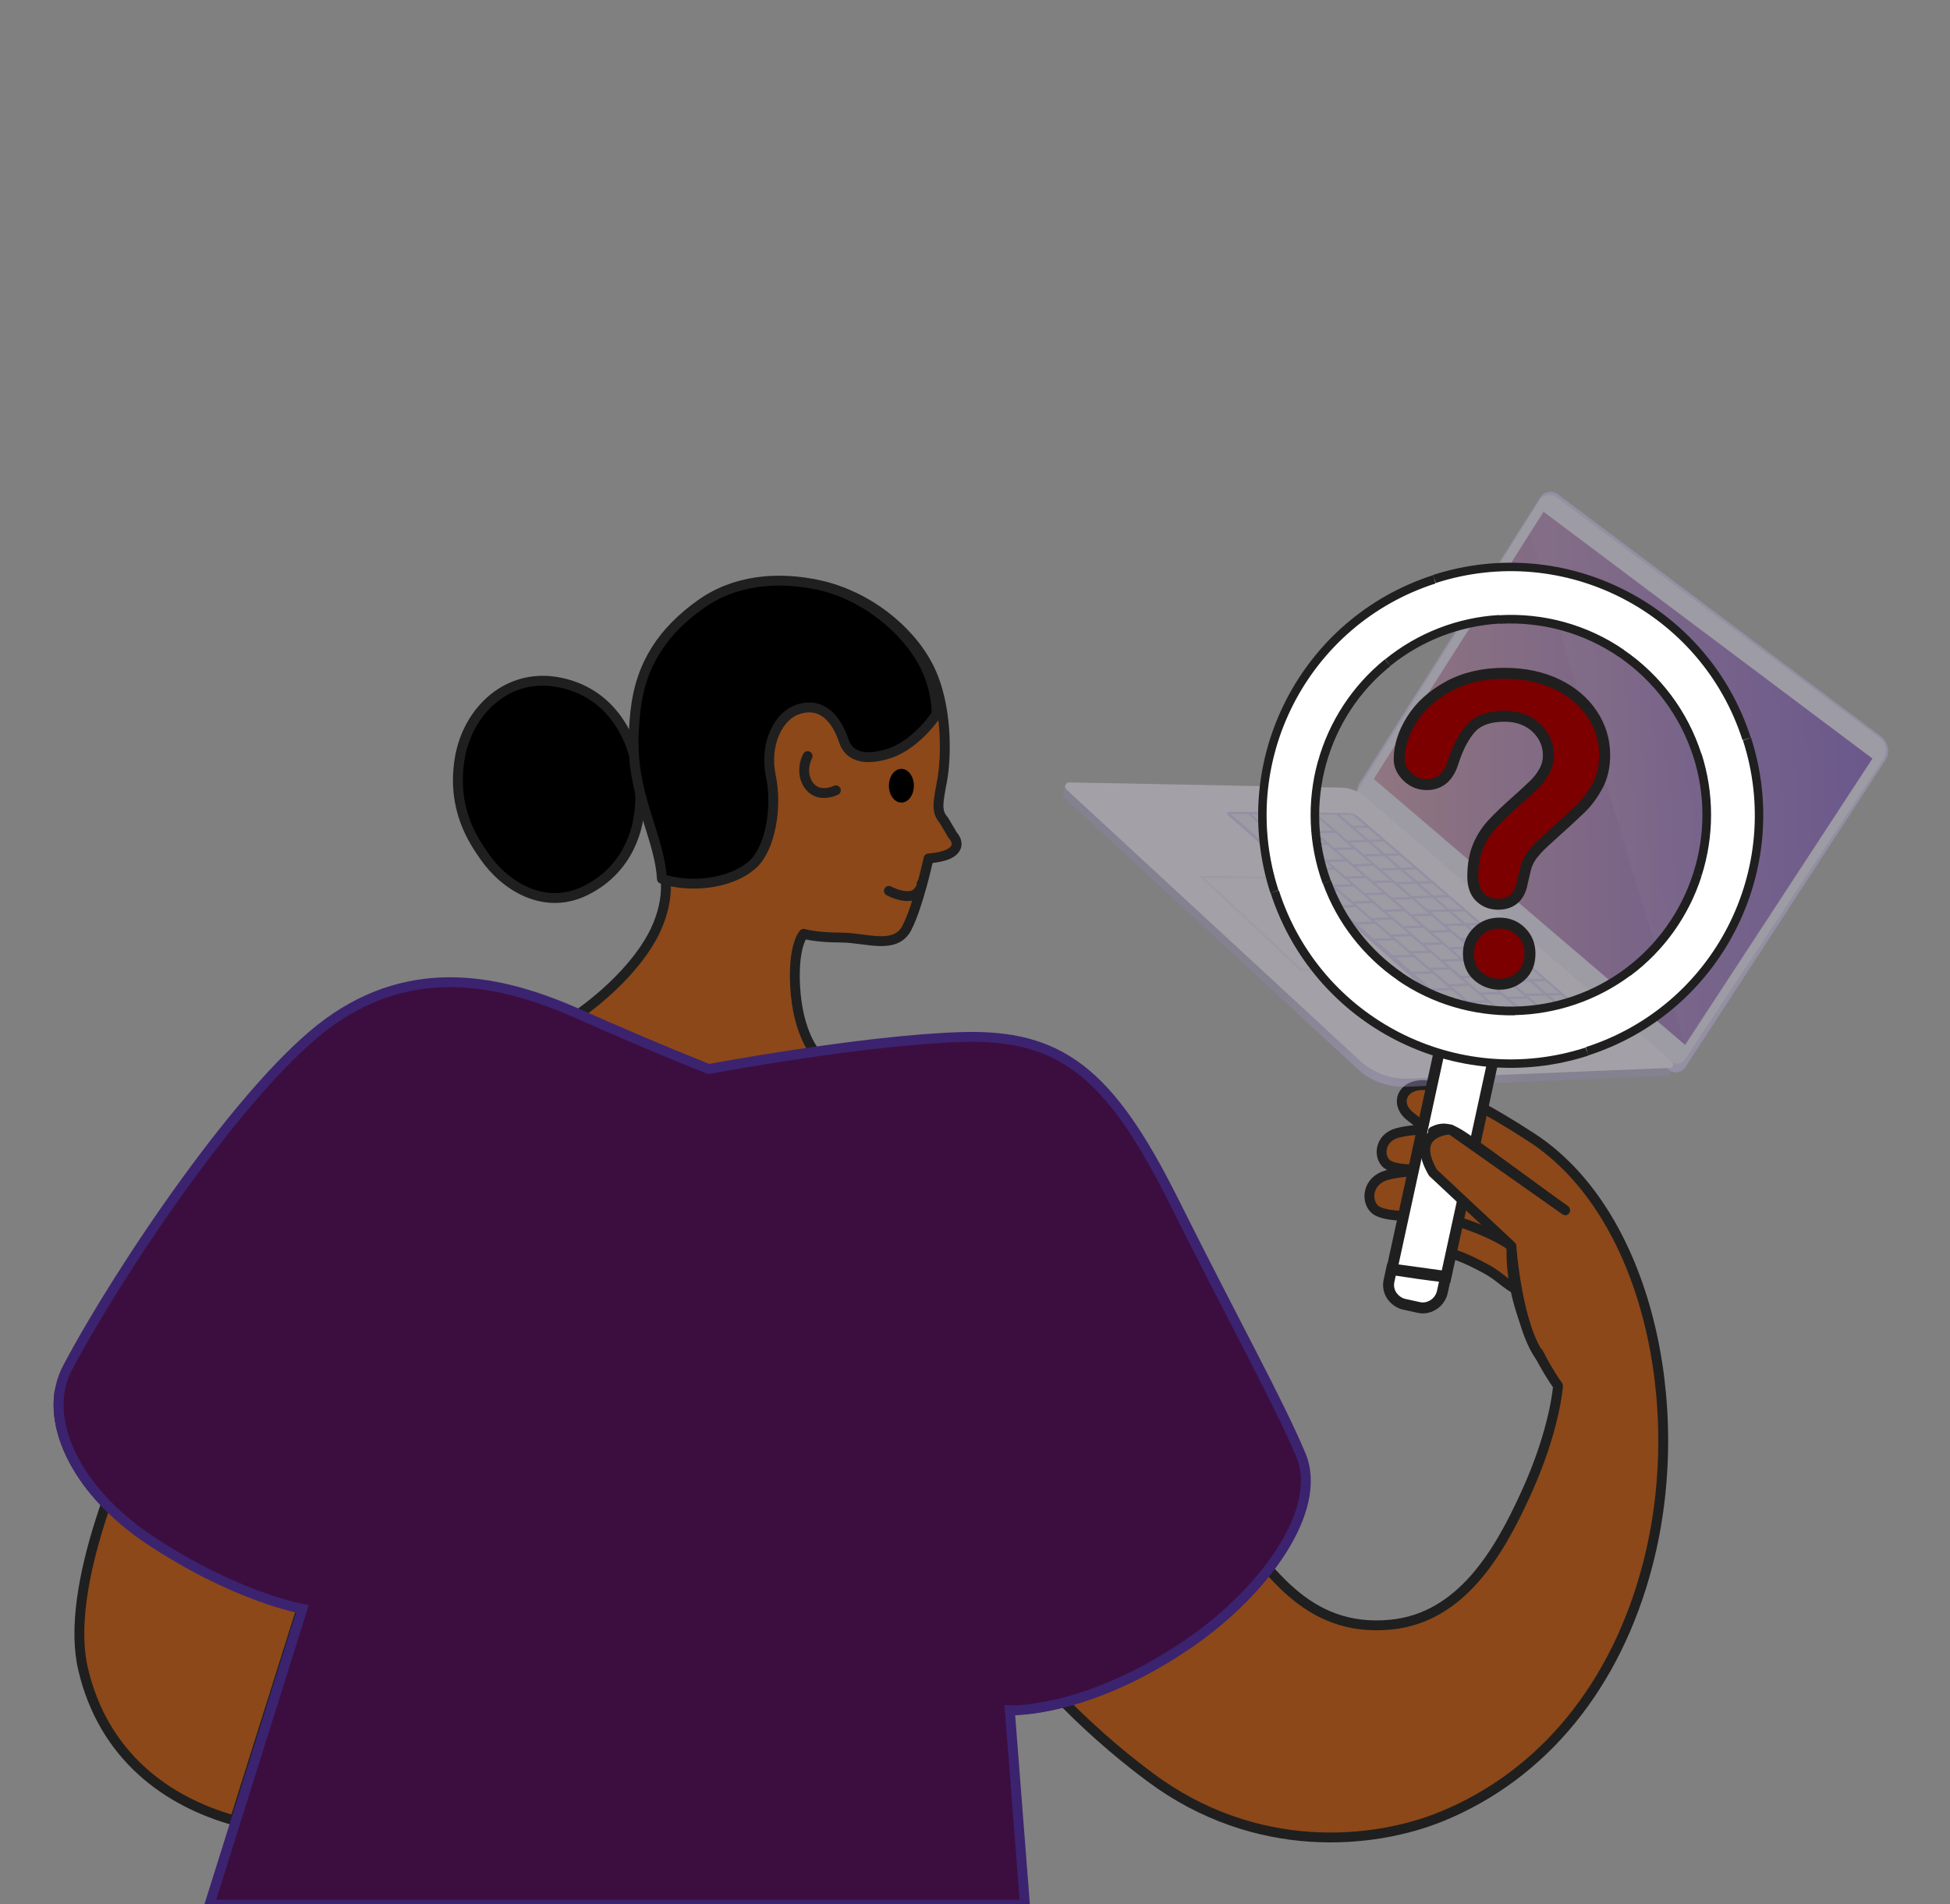 <?xml version="1.0" encoding="utf-8"?>
<!-- Generator: Adobe Illustrator 24.3.0, SVG Export Plug-In . SVG Version: 6.00 Build 0)  -->
<svg version="1.1" id="Layer_1" xmlns="http://www.w3.org/2000/svg" xmlns:xlink="http://www.w3.org/1999/xlink" x="0px" y="0px"
	 viewBox="0 0 890 869" style="enable-background:new 0 0 890 869;" xml:space="preserve">
<rect x="0" y="0" width="890" height="869" fill="#808080" stroke="none"/>
<style type="text/css">
	.st0{fill:#8C4819;stroke:#1F1F1F;stroke-width:4.5;stroke-linecap:round;stroke-linejoin:round;}
	.st1{opacity:0.33;}
	.st2{fill:url(#SVGID_1_);}
	.st3{fill:#BCAEEB;}
	.st4{fill:#D7D1EB;}
	.st5{fill:url(#SVGID_2_);}
	.st6{fill:#E9E5F6;}
	.st7{fill:none;stroke:#D7D1EB;stroke-width:1.044;stroke-miterlimit:10;}
	.st8{opacity:0.2;fill:url(#SVGID_3_);}
	.st9{fill:#FFFFFF;stroke:#1F1F1F;stroke-width:5;stroke-miterlimit:10;}
	.st10{fill:none;stroke:#1F1F1F;stroke-linecap:round;stroke-linejoin:round;}
	.st11{fill-rule:evenodd;clip-rule:evenodd;fill:#FFFFFF;}
	.st12{fill:#1F1F1F;}
	.st13{fill:#1F1F1F;stroke:#1F1F1F;stroke-width:4.5;stroke-linecap:round;stroke-linejoin:round;}
	.st14{stroke:#1F1F1F;stroke-width:4.5;stroke-linecap:round;stroke-linejoin:round;}
	.st15{fill:#3C0E40;stroke:#3C2370;stroke-width:4.5;stroke-miterlimit:10;}
	.st16{fill:none;stroke:#1F1F1F;stroke-width:4.5;stroke-linecap:round;stroke-linejoin:round;}
	.st17{fill:#7C0000;stroke:#1F1F1F;stroke-width:5;stroke-miterlimit:10;}
</style>
<g>
	<g>
		<path class="st0" d="M650.1,552.2c-8.4,0.5-10.2,5.1-9.1,10.1c0.9,4,8.9,7.5,15,8.4c7.3,1.1,13.5,3.7,21.8,8.2
			c8.4,4.4,10.5,9.2,17.9,10.6c8.2,1.5,15-11.3,6-19.4c-7.8-7.1-19-10.8-28.5-13C663.8,554.8,657.4,551.7,650.1,552.2L650.1,552.2z"
			/>
		<path class="st0" d="M678.7,538.5c-16.1-4.4-34.9-5.1-45.6-2.2c-9.2,2.5-9.9,12.1-5.4,15.8c3.7,3,14.9,3.2,20.3,2.5
			c9-1.2,32.9,7.4,41.8,14.1c8.9,6.7,20.3,2.5,20.6-7.4C710.6,551.4,700.2,544.4,678.7,538.5z"/>
		<path class="st0" d="M678.4,519.1c-14.3-4-31.1-4.6-40.6-2c-8.2,2.2-8.8,10.8-4.9,14.1c3.3,2.7,13.2,2.9,18.1,2.2
			c8-1.1,29.4,6.6,37.3,12.6c7.9,6,18.1,2.2,18.3-6.6C706.9,530.6,697.7,524.4,678.4,519.1L678.4,519.1z"/>
	</g>
	<path class="st0" d="M699.4,519.4c-19.2-12.6-39.3-23.3-48.6-24.1c-10.6-0.9-14.6,8.2-7.3,14.1c5.9,4.8,11,8.4,11,8.4
		c-5.7,3.1-6.2,12.4,0,17.9c13.6,12.1,35.4,33.3,35.4,33.3c-1.3,33.1,21.2,63.5,21.2,63.5s-1.3,19.9-14.6,49
		c-12.3,27.1-29.6,56.9-61.8,60c-38.7,3.7-56.5-25.6-77.3-53.4c-1.7-2.3-3.5-5.1-5.5-8.2c-20.7,1.5-43.7,10.5-75.5,31
		c-9.4,6.1-18.4,12.9-26.8,20.4l1.4,2.4c14.1,23.7,42.1,53.8,74,77.5c48.3,35.9,102.1,30.5,133.1,17.8c46.3-19,79.7-59.9,94-115.2
		C770.9,641.2,751.4,553.5,699.4,519.4L699.4,519.4z"/>
</g>
<g class="st1">
	<g>
		
			<radialGradient id="SVGID_1_" cx="1105.258" cy="277.868" r="67.426" gradientTransform="matrix(-0.993 -0.12 -0.12 0.993 1761.143 352.964)" gradientUnits="userSpaceOnUse">
			<stop  offset="0" style="stop-color:#BCAEEB"/>
			<stop  offset="1" style="stop-color:#8D83B0"/>
		</radialGradient>
		<path class="st2" d="M485.1,362.1L485.1,362.1l1-3.6l5.3,2.4l119.7,2.3c3.8,0.1,7.5,1.5,10.5,4l133.3,114.9l8.7,4l-1.1,3.6l0,0
			c-0.1,0.7-0.7,1.4-1.5,1.4L641.8,496c-8.2,0.3-16.3-2.6-22.3-8.2L485.6,364C485,363.5,484.9,362.7,485.1,362.1z"/>
		<path class="st3" d="M710.9,225.5l147.6,110.6c3.4,2.6,4.3,7.4,1.9,11l-91.2,140c-1.7,2.6-5.3,3.1-7.6,1.1L621.9,366.8
			c-2.7-2.4-3.3-6.4-1.4-9.4L703,227C704.7,224.3,708.4,223.6,710.9,225.5z"/>
		<path class="st4" d="M763.1,484.6L763.1,484.6c1.9,1.4,4.6,1,5.9-1l90.5-137c2.2-3.3,1.4-7.7-1.8-10L710.4,226.9
			c-2.5-1.9-6.1-1.2-7.8,1.5l-83.4,132.9L763.1,484.6z"/>
		
			<linearGradient id="SVGID_2_" gradientUnits="userSpaceOnUse" x1="1253.474" y1="154.859" x2="877.609" y2="107.445" gradientTransform="matrix(-0.993 -0.12 -0.12 0.993 1761.143 352.964)">
			<stop  offset="0" style="stop-color:#FFA163"/>
			<stop  offset="0.149" style="stop-color:#DB846F"/>
			<stop  offset="0.45" style="stop-color:#974D87"/>
			<stop  offset="0.702" style="stop-color:#652598"/>
			<stop  offset="0.893" style="stop-color:#460CA2"/>
			<stop  offset="1" style="stop-color:#3B03A6"/>
		</linearGradient>
		<polygon class="st5" points="769.1,476.9 854.6,346.2 704.5,233.6 627,355.5 		"/>
		<path class="st6" d="M762.1,487.4l-119.1,4.9c-8.2,0.3-16.3-2.6-22.3-8.2l-134-123.8c-1.2-1.2-0.4-3.2,1.3-3.2l124.3,2.4
			c3.8,0.1,7.5,1.5,10.5,4l140.4,121.1C764.2,485.5,763.5,487.4,762.1,487.4z"/>
		<path class="st3" d="M735.4,473.8l-55.1,1.4c-1.8,0-3.6-0.6-4.9-1.8L560.3,372c-0.6-0.5-0.2-1.5,0.6-1.5l54.1,0.5
			c1.9,0,3.8,0.7,5.3,2l115.4,99.7C736.2,473.1,735.9,473.8,735.4,473.8z"/>
		<polygon class="st7" points="632.6,441.6 587.2,400.5 548.6,400.3 593.7,442.6 		"/>
		<g>
			<polygon class="st4" points="682.2,434.3 674.1,434.5 667.8,429.1 676,428.9 			"/>
			<polygon class="st4" points="689.6,440.6 681.4,440.9 675.2,435.5 683.4,435.3 			"/>
			<polygon class="st4" points="697,447 688.8,447.2 682.6,441.9 690.8,441.6 			"/>
			<polygon class="st4" points="674.8,427.9 666.7,428.1 660.4,422.7 668.6,422.5 			"/>
			<polygon class="st4" points="645.3,402.4 637.1,402.6 630.9,397.3 639.1,397.1 			"/>
			<polygon class="st4" points="667.4,421.5 659.2,421.7 653,416.3 661.2,416.1 			"/>
			<polygon class="st4" points="652.6,408.8 644.5,409 638.3,403.6 646.4,403.4 			"/>
			<polygon class="st4" points="704.4,453.4 696.2,453.6 690,448.2 698.1,448 			"/>
			<polygon class="st4" points="660,415.1 651.9,415.3 645.6,410 653.8,409.8 			"/>
			<polygon class="st4" points="637.9,396.1 629.8,396.3 623.5,390.9 631.7,390.7 			"/>
			<polygon class="st4" points="627.2,420 635.4,419.7 643,426.3 634.8,426.5 			"/>
			<polygon class="st4" points="711.7,459.7 703.6,460 697.4,454.6 705.5,454.4 			"/>
			<polygon class="st4" points="644.8,435.1 652.9,434.9 660.6,441.5 652.4,441.7 			"/>
			<polygon class="st4" points="618.5,412.4 626.6,412.2 634.2,418.7 626,419 			"/>
			<polygon class="st4" points="636,427.5 644.2,427.3 651.8,433.9 643.6,434.1 			"/>
			<polygon class="st4" points="653.6,442.7 661.7,442.5 669.3,449 661.2,449.2 			"/>
			<polygon class="st4" points="676.7,454 684.8,453.8 692.4,460.3 684.3,460.6 			"/>
			<polygon class="st4" points="689,456 697.2,455.8 704.8,462.4 696.7,462.6 			"/>
			<polygon class="st4" points="662.3,450.2 670.5,450 678.1,456.6 670,456.8 			"/>
			<polygon class="st4" points="659.1,438.9 667.3,438.6 674.9,445.2 666.8,445.4 			"/>
			<polygon class="st4" points="678.5,439.7 670.3,439.9 662.7,433.3 670.9,433.1 			"/>
			<polygon class="st4" points="669.7,432.1 661.5,432.3 653.9,425.7 662.1,425.5 			"/>
			<polygon class="st4" points="687.3,447.3 679.1,447.5 671.5,440.9 679.7,440.7 			"/>
			<polygon class="st4" points="667.9,446.4 676.1,446.2 683.6,452.8 675.5,453 			"/>
			<polygon class="st4" points="696,454.8 687.9,455 680.3,448.5 688.4,448.3 			"/>
			<polygon class="st4" points="660.9,424.5 652.7,424.7 645.2,418.2 653.3,418 			"/>
			<polygon class="st4" points="704.8,461 712.9,460.7 719.1,466.1 711,466.3 			"/>
			<polygon class="st4" points="726.9,472.8 718.7,473.1 712.1,467.3 720.3,467.1 			"/>
			<polygon class="st4" points="652.2,417 644,417.2 636.4,410.6 644.5,410.4 			"/>
			<polygon class="st4" points="630.5,389.7 622.4,389.9 616.2,384.6 624.3,384.3 			"/>
			<polygon class="st4" points="627.6,403 635.7,402.8 643.4,409.4 635.2,409.6 			"/>
			<polygon class="st4" points="610,387.9 618.2,387.7 625.8,394.2 617.6,394.4 			"/>
			<polygon class="st4" points="615.2,401 623.4,400.8 631,407.3 622.8,407.6 			"/>
			<polygon class="st4" points="626.9,395.2 634.6,401.8 626.4,402 618.8,395.5 			"/>
			<polygon class="st4" points="601.2,380.3 609.4,380.1 617,386.7 608.9,386.9 			"/>
			<polygon class="st4" points="624,408.6 632.1,408.3 639.8,414.9 631.6,415.2 			"/>
			<polygon class="st4" points="641.5,423.7 649.7,423.5 657.3,430.1 649.2,430.3 			"/>
			<polygon class="st4" points="609.7,404.8 617.8,404.6 625.5,411.2 617.3,411.4 			"/>
			<polygon class="st4" points="650.3,431.3 658.5,431.1 666.1,437.6 658,437.9 			"/>
			<polygon class="st4" points="632.8,416.2 640.9,415.9 648.5,422.5 640.4,422.7 			"/>
			<polygon class="st4" points="654.2,408.7 647.9,403.3 653.7,403.2 659.9,408.5 			"/>
			<polygon class="st4" points="645.5,444.6 653.9,444.3 661.5,450.9 653.1,451.2 653.1,451.2 			"/>
			<polygon class="st4" points="636.3,429.2 643.9,435.8 635.7,436 628.2,429.4 			"/>
			<polygon class="st4" points="645.1,436.8 652.7,443.3 644.4,443.6 636.9,437 			"/>
			<polygon class="st4" points="697.8,463.6 706,463.4 717.4,473.3 709.2,473.5 			"/>
			<polygon class="st4" points="670.7,466.5 662.9,459.7 671.4,459.5 679.1,466.1 670.7,466.3 			"/>
			<polygon class="st4" points="685.5,461.6 693.6,461.3 707.7,473.5 699.5,473.7 			"/>
			<polygon class="st4" points="671.1,457.8 679.3,457.6 698,473.7 689.8,473.9 			"/>
			<polygon class="st4" points="618.8,414 626.4,420.6 618.4,420.9 610.8,414.3 			"/>
			<polygon class="st4" points="654.2,452.2 662.7,451.9 670.3,458.5 661.9,458.7 661.9,458.8 			"/>
			<polygon class="st4" points="627.6,421.6 635.2,428.2 627,428.4 619.5,421.9 			"/>
			<polygon class="st4" points="680.2,467.1 688.3,474 679.5,474.2 671.6,467.3 			"/>
			<polygon class="st4" points="610,406.5 617.6,413 609.7,413.3 602.1,406.7 			"/>
			<polygon class="st4" points="571,371.5 579.5,371.6 590.3,380.9 582.2,381.1 			"/>
			<polygon class="st4" points="591.3,390.3 583.6,390.6 561.8,371.5 569.5,371.5 			"/>
			<polygon class="st4" points="617.3,376.9 611.3,371.7 617.2,371.7 623,376.8 			"/>
			<polygon class="st4" points="592.4,391.3 600,397.9 592.3,398.1 584.8,391.6 			"/>
			<polygon class="st4" points="601.2,398.9 608.8,405.5 601,405.7 593.4,399.1 			"/>
			<polygon class="st4" points="607.9,396 599.7,396.2 592.1,389.7 600.2,389.4 			"/>
			<polygon class="st4" points="583.3,382.1 591.5,381.9 599.1,388.4 590.9,388.7 			"/>
			<polygon class="st4" points="581.1,371.6 589.5,371.6 604.6,384.6 596.5,384.9 			"/>
			<polygon class="st4" points="646.8,402.3 640.6,397 646.3,396.8 652.5,402.2 			"/>
			<polygon class="st4" points="632.1,389.6 625.8,384.3 631.6,384.1 637.8,389.5 			"/>
			<polygon class="st4" points="623.1,383.3 615,383.6 601.2,371.7 609.7,371.7 			"/>
			<polygon class="st4" points="639.4,396 633.2,390.6 639,390.5 645.2,395.8 			"/>
			<polygon class="st4" points="630.4,383.1 624.7,383.3 618.5,377.9 624.2,377.8 			"/>
			<polygon class="st4" points="614.6,393.2 622.2,399.8 614.1,400 606.4,393.4 			"/>
			<polygon class="st4" points="597.7,385.9 605.8,385.6 613.4,392.2 605.3,392.4 			"/>
			<polygon class="st4" points="608.2,379.1 600.1,379.3 591.1,371.6 599.6,371.7 			"/>
			<polygon class="st4" points="600.9,397.3 609,397 616.7,403.6 608.5,403.8 			"/>
			<polygon class="st4" points="698.5,446.9 692.3,441.6 698,441.4 704.3,446.8 			"/>
			<polygon class="st4" points="713.3,459.7 707.1,454.3 712.8,454.2 719,459.5 			"/>
			<polygon class="st4" points="728.4,472.8 721.8,467 727.6,466.9 734.2,472.6 			"/>
			<polygon class="st4" points="661.5,415.1 655.3,409.7 661.1,409.6 667.3,414.9 			"/>
			<polygon class="st4" points="720.7,466 714.4,460.7 720.2,460.5 726.4,465.9 			"/>
			<polygon class="st4" points="705.9,453.3 699.7,447.9 705.4,447.8 711.6,453.2 			"/>
			<polygon class="st4" points="691.1,440.6 684.9,435.2 690.7,435.1 696.9,440.4 			"/>
			<polygon class="st4" points="668.9,421.4 662.7,416.1 668.4,415.9 674.7,421.3 			"/>
			<polygon class="st4" points="676.4,427.9 670.1,422.4 675.8,422.3 682.1,427.7 			"/>
			<polygon class="st4" points="683.8,434.2 677.5,428.9 683.3,428.7 689.5,434.1 			"/>
		</g>
		
			<linearGradient id="SVGID_3_" gradientUnits="userSpaceOnUse" x1="1292.716" y1="239.666" x2="908.426" y2="80.009" gradientTransform="matrix(-0.993 -0.12 -0.12 0.993 1761.143 352.964)">
			<stop  offset="0" style="stop-color:#FFFFFF"/>
			<stop  offset="1" style="stop-color:#FFFFFF;stop-opacity:0"/>
		</linearGradient>
		<polygon class="st8" points="704.5,233.6 854.6,346.2 769.1,476.9 698.4,243.2 		"/>
	</g>
</g>
<g>
	<path class="st9" d="M659.8,582.8l-1.5,6.9c-0.8,3.6-3.7,6.4-7.3,7.1c-1.2,0.2-2.4,0.2-3.6-0.1l-6.4-1.4c-2.4-0.5-4.4-2-5.8-4
		c-1.3-2-1.8-4.5-1.2-6.9l1.1-5C643.5,580.7,652.3,582,659.8,582.8z"/>
	<path class="st9" d="M683,476.9l-23,105.7l-24.7-3.4l23.4-107.6L683,476.9z"/>
	<path class="st10" d="M774.6,344.6c11.7,36.4-1,76.2-31.7,99c-30.6,22.8-72.4,23.7-103.9,2.1c-40.7-27.9-51.2-83.5-23.3-124.3
		c4.9-7.2,10.8-13.6,17.6-19c14.5-11.7,32.3-18.6,50.9-19.7C724.9,280.3,762.1,305.8,774.6,344.6z"/>
	<path class="st11" d="M798.9,336.8c19.2,59.5-13.5,123.3-73,142.5c-59.5,19.2-123.3-13.5-142.5-73s13.5-123.3,73-142.5
		S779.7,277.3,798.9,336.8z M776.4,398.7c5.7-17.8,5.7-36.8,0-54.6c-12.5-38.8-49.7-64.3-90.4-61.9c-49.3,2.9-86.9,45.3-83.9,94.6
		c1.6,27.6,15.9,52.9,38.8,68.5c40.7,27.9,96.4,17.5,124.3-23.3C769.9,414.8,773.7,406.9,776.4,398.7z"/>
	<path class="st12" d="M774.7,344.6l1.9-0.6l0,0L774.7,344.6z M774.7,399.2l1.9,0.6L774.7,399.2z M740.1,298.2l1.1-1.6L740.1,298.2z
		 M684.3,282.7l-0.1-2l0,0L684.3,282.7z M633.3,302.4l1.2,1.5L633.3,302.4z M603.4,348.1l-1.9-0.5L603.4,348.1z M605.6,402.6
		l-1.9,0.7L605.6,402.6z M639.1,445.7l1.1-1.6L639.1,445.7z M743,443.6l1.2,1.6L743,443.6z M724.9,481.7
		c60.5-19.5,93.8-84.4,74.3-145l-3.7,1.2c18.9,58.5-13.2,121.2-71.7,140L724.9,481.7z M579.9,407.5c19.5,60.5,84.4,93.8,145,74.3
		l-1.2-3.7c-58.5,18.9-121.2-13.2-140-71.7L579.9,407.5z M654.1,262.5c-60.5,19.5-93.8,84.4-74.3,145l3.7-1.2
		c-18.9-58.5,13.2-121.2,71.7-140L654.1,262.5z M799.1,336.7c-19.5-60.5-84.4-93.8-145-74.3l1.2,3.7c58.5-18.9,121.2,13.2,140,71.7
		L799.1,336.7z M772.8,345.2c5.6,17.4,5.6,36,0,53.4l3.8,1.2c5.8-18.1,5.8-37.7,0-55.8L772.8,345.2z M738.9,299.8
		c16,11,27.9,26.9,33.9,45.4l3.7-1.2c-6.2-19.3-18.7-36-35.4-47.4L738.9,299.8z M684.4,284.7c19.4-1.1,38.6,4.2,54.6,15.2l2.2-3.3
		c-16.7-11.5-36.8-17-57-15.8C684.1,280.7,684.4,284.7,684.4,284.7z M634.6,303.9c14.2-11.5,31.6-18.2,49.8-19.3l-0.2-3.9
		c-19,1.1-37.2,8.2-52,20.2L634.6,303.9z M605.3,348.6c4.9-17.6,15.1-33.2,29.3-44.6l-2.5-3.1c-14.8,12-25.5,28.3-30.6,46.7
		C601.5,347.5,605.3,348.6,605.3,348.6z M607.4,401.9c-6.3-17.1-7-35.8-2.1-53.3l-3.8-1.1c-5.1,18.4-4.3,37.9,2.2,55.8
		C603.7,403.3,607.4,401.9,607.4,401.9z M640.2,444.1c-15-10.3-26.5-25-32.7-42.2l-3.7,1.4c6.5,17.9,18.5,33.3,34.2,44.1
		C637.9,447.4,640.2,444.1,640.2,444.1z M691.3,459.4c-18.2,0.4-36.1-5-51.2-15.3l-2.2,3.3c15.7,10.8,34.4,16.3,53.5,16L691.3,459.4
		z M741.8,442.1c-14.6,10.9-32.3,17-50.5,17.3l0.1,3.9c19-0.4,37.5-6.7,52.8-18.1L741.8,442.1L741.8,442.1z M772.8,398.6
		c-5.6,17.4-16.4,32.6-31,43.5l2.4,3.2c15.3-11.4,26.6-27.3,32.4-45.4L772.8,398.6z"/>
</g>
<g>
	<path class="st13" d="M595.7,673.2c-1.2-7.6-6.4-9.2-16.1-9.7c-23.6-1.1-48.7,7.1-86.1,31.1c-32.4,20.9-58.9,50.8-58.9,64.7
		c0,13.9,10,20.2,26.2,21.2c0,0,35.6,1.6,83.1-31.5C572.9,728.8,597.6,697.5,595.7,673.2L595.7,673.2z"/>
	<path class="st13" d="M159.2,667.3c-13.7-9.1-41.1-23.2-64.2-32.4c-20.8-8.3-62.9-17.9-67.9,0.6c-3.1,21.3,12,47.8,40.7,66.9
		c34.9,23.3,63.9,30.4,70.2,31.8L159.2,667.3z"/>
	<g>
		<path class="st14" d="M290.8,350.2c5,24.2-3.2,46.3-23.6,56.3c-18.9,9.3-36.8-2.3-46-15.5c-4.7-6.8-15.2-21.4-11.4-44.7
			c3.6-22,22.2-39.9,46.2-34.7C273.9,315.4,286.4,329,290.8,350.2L290.8,350.2z"/>
		<path class="st0" d="M430.8,374.4c-3.6-4-2.7-7.9-0.8-18.2s2.7-34.3-6.2-51.8c-8.9-17.5-28.5-32.4-48-36.7
			c-19.5-4.3-39.1-2.3-54.6,8.9c-16.5,11.9-27.1,26.6-29.5,48.7c-2.3,21.2,0.3,32.5,6.3,51.3c6,18.8,8.6,29.8,2.3,45.4
			c-6.3,15.6-22.5,31.4-37.4,41.7c-7.4-3.3-14.9-6.2-22.7-8.6c2.1,20.1,21.6,54,66.4,58.6c34.2,3.5,71.4-19.6,91.9-36.3
			c-9.7,1.1-26.1,3.4-26.1,3.4s-8.3-8.8-9.5-30.7c-1-18.9,3.9-23.9,3.9-23.9s5.3,1.7,16.9,1.7c11.6,0,24.9,5.8,30.2-4.4
			c5.3-10.3,9.9-31.7,9.9-31.7c2.5-0.2,4.9-0.6,7.3-1.3c5.3-1.6,7.3-5.3,3.7-9.3L430.8,374.4z M152.3,687.5l6.1-19.2
			c-13.7-9.1-41.1-23.2-64.2-32.4c-7-2.7-14.1-5-21.4-6.7c-16.5,33-43.6,95.1-34.9,132.5c9.3,39.7,38.2,60.6,69.2,69.2L152.3,687.5
			L152.3,687.5z"/>
		<path class="st14" d="M427.5,325.9c-0.1-7.7-2-15.2-5.4-22.1c-8.9-17.5-28.5-32.4-48-36.7c-19.5-4.3-39.1-2.3-54.6,8.9
			c-16.5,11.9-27.1,26.6-29.5,48.7c-2.3,21.2,0.3,32.5,6.3,51.3c3.2,10,5.4,17.7,5.8,25.1c12.3,4.2,31.5,2.7,41.8-6.9
			c7.6-7.2,11-25.7,7.9-40.1c-2.9-14,3-27.5,12.9-30.5c12.5-3.7,18.2,7.8,20.4,14.5c2.2,6.6,8.4,9.3,19.4,6.2
			C413.9,341.7,422.4,333.4,427.5,325.9z"/>
		<ellipse cx="411.4" cy="358.6" rx="5.7" ry="7.7"/>
		<path class="st0" d="M368.6,345.1c-3.2,6.4-1.2,13.3,3.3,15.8c4.1,2.3,9,0.1,9.6-0.2"/>
		<path class="st0" d="M405.7,406.6c6,3.1,11.3,3,13,0.7c0.3-0.5,2.2-2.1,1.9-3.9"/>
	</g>
	<path class="st15" d="M30.8,624.3c23.5-44.5,80.8-129.8,119.2-157.6s78.1-19.9,113.9-4s59.6,25.2,59.6,25.2s70.2-13.2,115.2-14.6
		s67.5,15.9,96.7,74.2c29.1,58.3,47.7,91.4,58.3,116.5c10.6,25.2-16.9,62.2-49.7,85.1c-47.5,33.1-83.1,31.5-83.1,31.5l6.9,88.7H95.6
		l42.4-135c0,0-30.5-5.3-70.2-31.8C33.8,679.7,18.9,646.7,30.8,624.3z"/>
</g>
<g>
	<path class="st16" d="M654,516.4c6-3.1,9.9-0.4,16.6,4.2c6.6,4.6,43.7,31.8,43.7,31.8"/>
	<path class="st0" d="M714.3,552.3l-52.2-36.8c0,0-19.3,0.4-8.1,19.7l35.8,33.5c0,0,2.5,35.8,13.2,50.5"/>
</g>
<g>
	<path class="st17" d="M638.6,346.6c0-6,1.9-12,5.7-18.1s9.4-11.2,16.7-15.2c7.3-4,15.8-6,25.6-6c9.1,0,17.1,1.7,24,5
		c6.9,3.3,12.3,7.9,16.1,13.6c3.8,5.7,5.7,12,5.7,18.7c0,5.3-1.1,10-3.2,14c-2.2,4-4.7,7.5-7.7,10.4c-3,2.9-8.3,7.8-16,14.7
		c-2.1,1.9-3.8,3.6-5,5.1c-1.3,1.5-2.2,2.8-2.8,4c-0.6,1.2-1.1,2.4-1.4,3.7c-0.3,1.2-0.8,3.4-1.5,6.4c-1.2,6.5-4.9,9.8-11.1,9.8
		c-3.2,0-6-1.1-8.2-3.2c-2.2-2.1-3.3-5.3-3.3-9.5c0-5.3,0.8-9.8,2.4-13.7c1.6-3.9,3.8-7.2,6.4-10.1c2.7-2.9,6.3-6.4,10.8-10.4
		c4-3.5,6.8-6.2,8.6-7.9c1.8-1.8,3.3-3.8,4.5-6s1.8-4.6,1.8-7.1c0-5-1.9-9.2-5.6-12.7c-3.7-3.4-8.5-5.2-14.4-5.2
		c-6.9,0-11.9,1.8-15.2,5.3c-3.2,3.5-6,8.7-8.2,15.5c-2.1,7-6.2,10.4-12.1,10.4c-3.5,0-6.4-1.2-8.9-3.6
		C639.8,352,638.6,349.4,638.6,346.6z M684.5,449.2c-3.8,0-7.1-1.2-10-3.7c-2.8-2.5-4.3-5.9-4.3-10.3c0-3.9,1.4-7.2,4.1-9.9
		c2.7-2.7,6.1-4,10.1-4c3.9,0,7.2,1.3,9.9,4s4,6,4,9.9c0,4.4-1.4,7.8-4.2,10.3C691.4,447.9,688.2,449.2,684.5,449.2z"/>
</g>
</svg>
